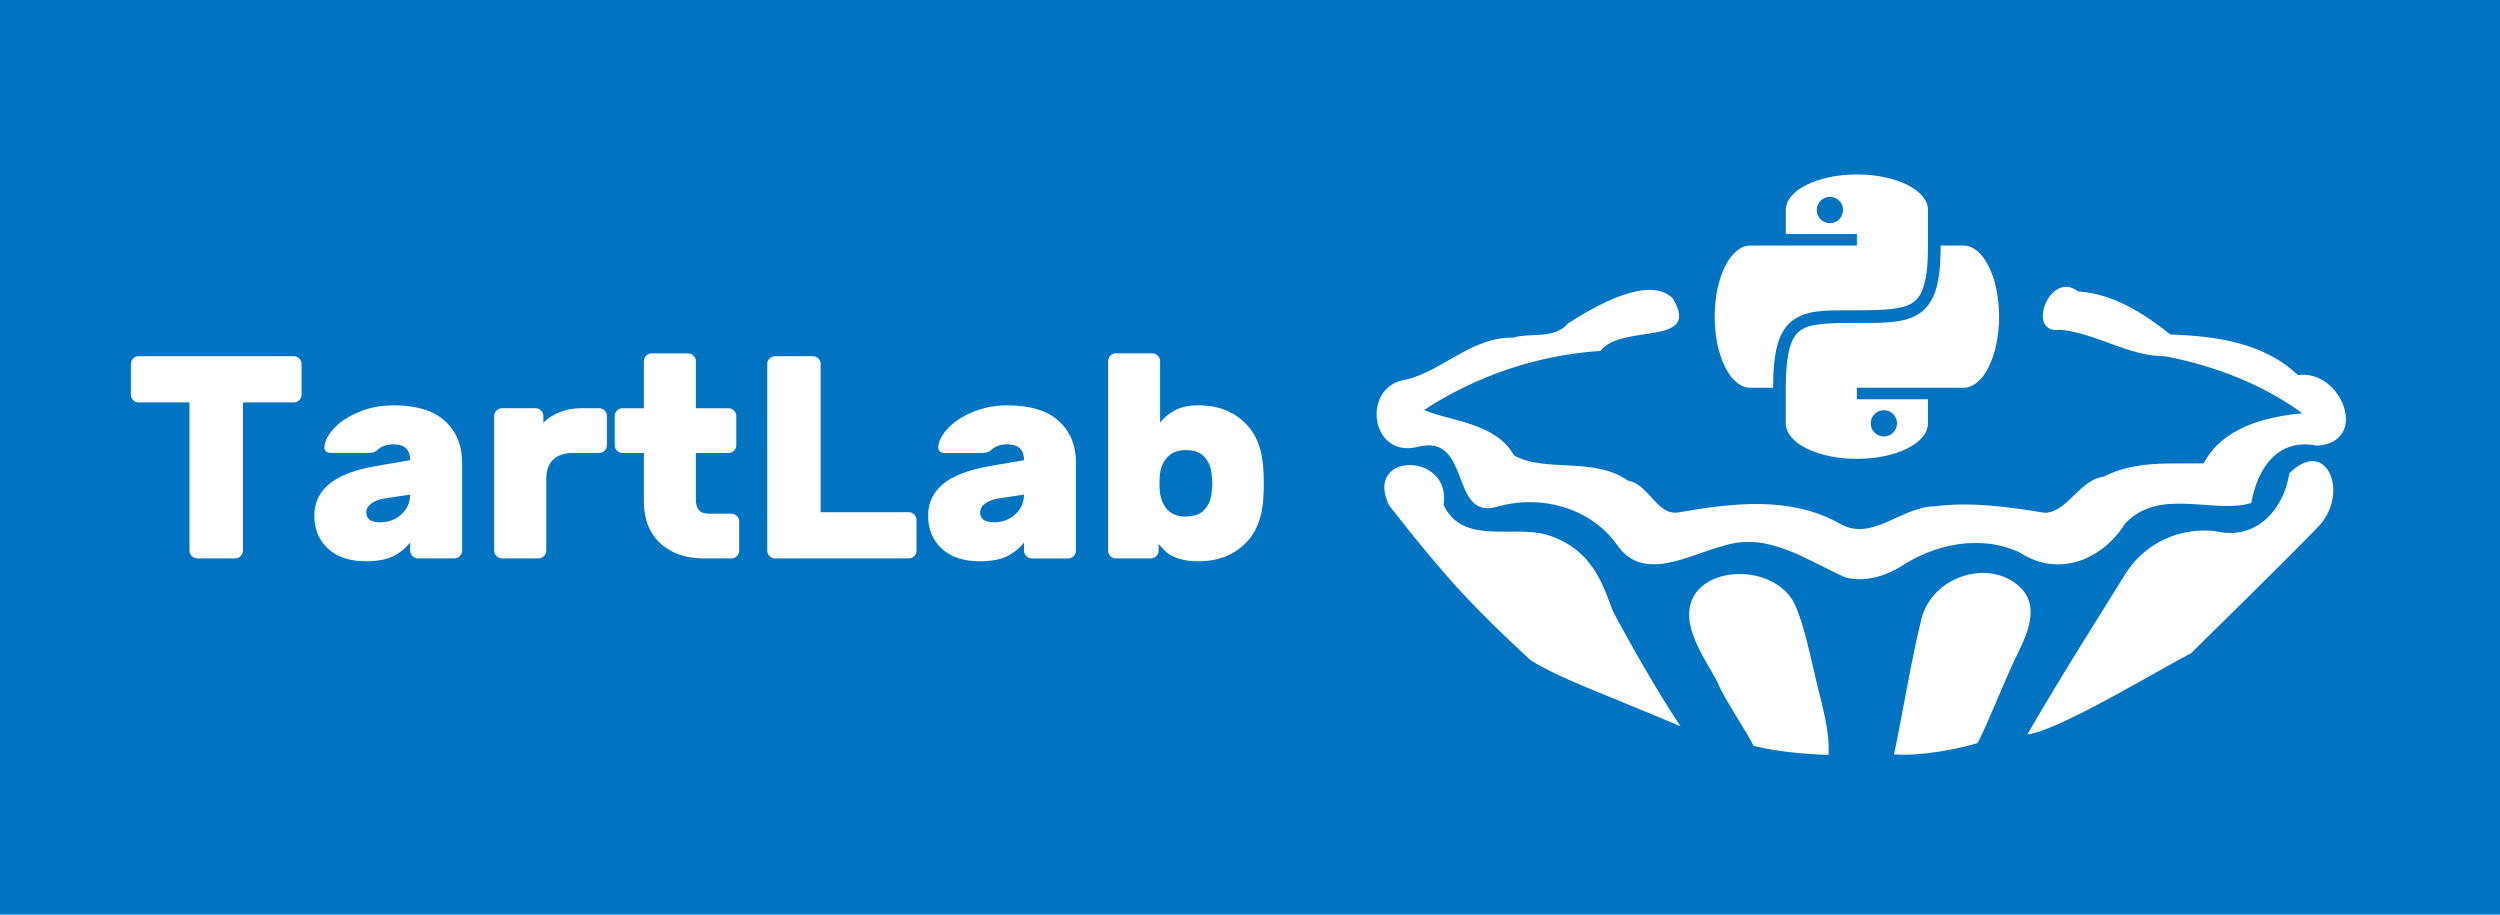 <?xml version="1.0" encoding="UTF-8" standalone="no"?>
<!-- Created with Inkscape (http://www.inkscape.org/) -->

<svg
   width="90.559mm"
   height="33.131mm"
   viewBox="0 0 77.914 28.505"
   version="1.1"
   id="svg5"
   xml:space="preserve"
   inkscape:version="1.3.2 (091e20e, 2023-11-25, custom)"
   sodipodi:docname="TartLabLogoHoriz_bluebg.svg"
   inkscape:export-filename="TartLabLogoHoriz_bluebg.png"
   inkscape:export-xdpi="67.73333"
   inkscape:export-ydpi="67.73333"
   xmlns:inkscape="http://www.inkscape.org/namespaces/inkscape"
   xmlns:sodipodi="http://sodipodi.sourceforge.net/DTD/sodipodi-0.dtd"
   xmlns="http://www.w3.org/2000/svg"
   xmlns:svg="http://www.w3.org/2000/svg"><sodipodi:namedview
     id="namedview7"
     pagecolor="#ffffff"
     bordercolor="#666666"
     borderopacity="1.0"
     inkscape:showpageshadow="2"
     inkscape:pageopacity="0.0"
     inkscape:pagecheckerboard="0"
     inkscape:deskcolor="#d1d1d1"
     inkscape:document-units="mm"
     showgrid="false"
     inkscape:zoom="2.455664"
     inkscape:cx="267.54474"
     inkscape:cy="95.493518"
     inkscape:window-width="2560"
     inkscape:window-height="1494"
     inkscape:window-x="-11"
     inkscape:window-y="-11"
     inkscape:window-maximized="1"
     inkscape:current-layer="layer1" /><defs
     id="defs2" /><g
     inkscape:label="Layer 1"
     inkscape:groupmode="layer"
     id="layer1"
     transform="translate(6.003,-81.832)"><rect
       style="fill:#0074c2;fill-opacity:1;stroke-width:0.221"
       id="rect2"
       width="77.914"
       height="28.505"
       x="-6.003"
       y="81.832" /><path
       style="fill:#ffffff;fill-opacity:1;stroke-width:0.054"
       d="m 48.648,105.075 c -0.161,-0.346 -0.941,-1.519 -1.09,-1.904 -0.15,-0.385 -0.899,-1.35 -0.919,-2.149 -0.037,-1.513 2.387,-1.73 3.197,-0.527 0.337,0.5 0.639,2.057 0.807,2.734 0.168,0.678 0.382,1.433 0.342,2.132 -0.387,-0.015 -1.464,-0.06 -2.337,-0.285 z m 4.379,0.267 c 0.291,-1.402 0.526,-2.885 0.849,-4.208 0.317,-1.3 2.024,-1.9 3.02,-1.055 0.766,0.65 0.208,1.653 -0.093,2.275 -0.289,0.595 -0.848,2.012 -1.17,2.634 -0.561,0.182 -1.813,0.423 -2.607,0.354 z m -11.329,-2.935 c -1.801,-1.666 -2.625,-2.545 -4.409,-4.823 -0.809,-1.671 1.949,-1.681 1.701,-0.015 0.585,1.266 2.16,0.616 3.224,0.933 1.625,0.493 1.828,1.971 2.107,2.49 0.317,0.589 1.249,2.283 2.051,3.476 -2.572,-1.09 -3.693,-1.46 -4.674,-2.06 z m 15.483,2.313 c 1.124,-1.94 2.318,-3.807 3.041,-4.98 0.611,-0.992 1.724,-1.491 2.838,-1.351 1.249,0.298 2.115,-0.677 2.286,-1.809 1.175,-1.163 1.89,0.641 0.904,1.663 -1.062,1.101 -3.095,3.087 -3.97,3.949 -0.913,0.465 -4.178,2.442 -5.099,2.528 z m -5.668,-4.892 c -1.189,-0.518 -2.376,-1.419 -3.761,-0.997 -1.062,0.259 -2.525,1.188 -3.355,-0.012 -0.837,-1.182 -2.418,-1.592 -3.776,-1.183 -1.449,0.373 -0.762,-2.3 -2.431,-1.88 -1.486,0.39 -1.786,-1.883 -0.387,-2.091 1.15,-0.263 2.047,-1.335 3.351,-1.309 0.566,-0.169 1.287,0.061 1.71,-0.444 0.824,-0.53 2.516,-1.518 3.263,-0.785 0.919,1.526 -1.576,0.77 -2.252,1.641 -1.951,0.129 -3.858,0.77 -5.495,1.841 0.708,0.328 2.252,0.392 2.797,1.412 0.962,0.551 2.498,0.038 3.556,0.79 0.687,0.126 0.913,1.155 1.636,0.979 1.633,-0.277 3.402,-0.497 4.925,0.338 1.023,0.636 1.946,-0.507 2.983,-0.514 1.161,-0.152 2.317,0.017 3.457,0.201 0.716,-0.036 1.062,-1.032 1.836,-1.131 0.964,-0.499 2.057,-0.395 3.105,-0.41 0.585,-1.114 1.913,-1.455 3.076,-1.56 -1.245,-0.916 -2.755,-1.485 -4.272,-1.778 -1.165,-9.13e-4 -2.128,-0.716 -3.274,-0.827 -1.099,0.162 -0.331,-1.889 0.558,-1.194 1.101,0.071 2.065,0.695 2.879,1.344 1.402,0.043 2.917,0.253 3.97,1.265 1.361,-0.203 2.26,2.096 0.594,2.198 -1.251,-0.254 -1.865,0.748 -2.046,1.787 -1.194,0.356 -2.86,-0.507 -3.937,0.647 -0.707,1.126 -2.078,1.684 -3.27,0.899 -1.241,-0.583 -2.674,-0.266 -3.775,0.469 -0.507,0.291 -1.085,0.451 -1.665,0.306 z"
       id="path516"
       sodipodi:nodetypes="czsszcccsssccccssscccssssccsssssssssssssssscssssssssscsscss" /><path
       d="m 3.152,92.933 q 0.099,0 0.171,0.072 0.072,0.072 0.072,0.171 v 0.954 q 0,0.099 -0.072,0.171 -0.072,0.072 -0.171,0.072 H 1.568 v 4.618 q 0,0.099 -0.072,0.171 -0.072,0.072 -0.171,0.072 H 0.145 q -0.099,0 -0.171,-0.072 -0.072,-0.072 -0.072,-0.171 V 94.374 H -1.682 q -0.099,0 -0.171,-0.072 -0.072,-0.072 -0.072,-0.171 v -0.954 q 0,-0.099 0.072,-0.171 0.072,-0.072 0.171,-0.072 z m 3.628,3.241 q 0,-0.495 -0.522,-0.495 -0.297,0 -0.486,0.162 -0.072,0.072 -0.144,0.09 -0.072,0.018 -0.18,0.018 H 4.305 q -0.09,0 -0.153,-0.054 -0.054,-0.054 -0.045,-0.144 0.027,-0.279 0.306,-0.576 0.288,-0.306 0.774,-0.504 0.486,-0.207 1.071,-0.207 1.071,0 1.602,0.486 0.54,0.486 0.54,1.314 v 2.728 q 0,0.099 -0.072,0.171 -0.072,0.072 -0.171,0.072 H 7.023 q -0.099,0 -0.171,-0.072 -0.072,-0.072 -0.072,-0.171 v -0.252 q -0.234,0.288 -0.558,0.441 -0.324,0.144 -0.819,0.144 -0.756,0 -1.188,-0.396 -0.423,-0.396 -0.423,-1.026 0,-0.603 0.468,-0.99 0.468,-0.387 1.467,-0.558 z M 5.952,97.372 q -0.252,0.045 -0.396,0.162 -0.144,0.108 -0.144,0.27 0,0.306 0.432,0.306 0.396,0 0.666,-0.252 0.27,-0.252 0.27,-0.612 z m 6.716,-2.818 q 0.099,0 0.171,0.072 0.072,0.072 0.072,0.171 v 0.909 q 0,0.099 -0.072,0.171 -0.072,0.072 -0.171,0.072 h -0.819 q -0.405,0 -0.621,0.216 -0.207,0.207 -0.207,0.612 v 2.215 q 0,0.099 -0.072,0.171 -0.072,0.072 -0.171,0.072 H 9.643 q -0.099,0 -0.171,-0.072 -0.072,-0.072 -0.072,-0.171 v -4.195 q 0,-0.099 0.072,-0.171 0.072,-0.072 0.171,-0.072 h 1.044 q 0.099,0 0.171,0.072 0.072,0.072 0.072,0.171 v 0.207 q 0.468,-0.45 1.197,-0.45 z m 3.016,2.854 q 0,0.432 0.387,0.432 h 0.72 q 0.099,0 0.171,0.072 0.072,0.072 0.072,0.171 v 0.909 q 0,0.099 -0.072,0.171 -0.072,0.072 -0.171,0.072 h -0.855 q -0.855,0 -1.368,-0.477 -0.504,-0.477 -0.504,-1.296 v -1.512 h -0.666 q -0.099,0 -0.171,-0.072 -0.072,-0.072 -0.072,-0.171 v -0.909 q 0,-0.099 0.072,-0.171 0.072,-0.072 0.171,-0.072 h 0.666 v -1.467 q 0,-0.099 0.072,-0.171 0.072,-0.072 0.171,-0.072 h 1.134 q 0.099,0 0.171,0.072 0.072,0.072 0.072,0.171 v 1.467 h 1.017 q 0.099,0 0.171,0.072 0.072,0.072 0.072,0.171 v 0.909 q 0,0.099 -0.072,0.171 -0.072,0.072 -0.171,0.072 h -1.017 z m 6.635,0.387 q 0.099,0 0.171,0.072 0.072,0.072 0.072,0.171 v 0.954 q 0,0.099 -0.072,0.171 -0.072,0.072 -0.171,0.072 h -4.168 q -0.099,0 -0.171,-0.072 -0.072,-0.072 -0.072,-0.171 v -5.816 q 0,-0.099 0.072,-0.171 0.072,-0.072 0.171,-0.072 h 1.179 q 0.099,0 0.171,0.072 0.072,0.072 0.072,0.171 v 4.618 z m 3.592,-1.62 q 0,-0.495 -0.522,-0.495 -0.297,0 -0.486,0.162 -0.072,0.072 -0.144,0.09 -0.072,0.018 -0.18,0.018 h -1.143 q -0.09,0 -0.153,-0.054 -0.054,-0.054 -0.045,-0.144 0.027,-0.279 0.306,-0.576 0.288,-0.306 0.774,-0.504 0.486,-0.207 1.071,-0.207 1.071,0 1.602,0.486 0.54,0.486 0.54,1.314 v 2.728 q 0,0.099 -0.072,0.171 -0.072,0.072 -0.171,0.072 h -1.134 q -0.099,0 -0.171,-0.072 -0.072,-0.072 -0.072,-0.171 v -0.252 q -0.234,0.288 -0.558,0.441 -0.324,0.144 -0.819,0.144 -0.756,0 -1.188,-0.396 -0.423,-0.396 -0.423,-1.026 0,-0.603 0.468,-0.99 0.468,-0.387 1.467,-0.558 z m -0.828,1.197 q -0.252,0.045 -0.396,0.162 -0.144,0.108 -0.144,0.27 0,0.306 0.432,0.306 0.396,0 0.666,-0.252 0.27,-0.252 0.27,-0.612 z m 8.291,-0.837 q 0.009,0.09 0.009,0.36 0,0.279 -0.009,0.369 -0.036,1.017 -0.603,1.539 -0.558,0.522 -1.413,0.522 -0.369,0 -0.612,-0.081 -0.234,-0.072 -0.369,-0.18 -0.126,-0.108 -0.27,-0.279 v 0.207 q 0,0.099 -0.072,0.171 -0.072,0.072 -0.171,0.072 h -1.089 q -0.099,0 -0.171,-0.072 -0.072,-0.072 -0.072,-0.171 v -5.906 q 0,-0.099 0.072,-0.171 0.072,-0.072 0.171,-0.072 h 1.134 q 0.099,0 0.171,0.072 0.072,0.072 0.072,0.171 v 1.918 q 0.162,-0.216 0.45,-0.378 0.288,-0.162 0.756,-0.162 0.864,0 1.422,0.531 0.558,0.522 0.594,1.539 z m -2.422,-0.675 q -0.369,0 -0.567,0.216 -0.198,0.207 -0.234,0.504 -0.018,0.18 -0.018,0.315 0,0.135 0.018,0.315 0.045,0.306 0.234,0.513 0.198,0.207 0.567,0.207 0.396,0 0.585,-0.216 0.198,-0.216 0.225,-0.567 0.018,-0.18 0.018,-0.252 0,-0.072 -0.018,-0.252 -0.027,-0.351 -0.225,-0.567 -0.189,-0.216 -0.585,-0.216 z"
       id="text1"
       style="font-weight:bold;font-size:8.104px;line-height:1.25;font-family:Rubik;-inkscape-font-specification:'Rubik, Bold';fill:#ffffff;fill-opacity:1;stroke-width:0.141"
       aria-label="TartLab" /><path
       id="rect1"
       style="fill:#ffffff;fill-opacity:1;stroke-width:0.222"
       d="m 51.868,87.269 c -1.228,0 -2.216,0.494 -2.216,1.108 v 1.108 h -1.108 c -0.614,0 -1.108,0.989 -1.108,2.216 0,1.228 0.494,2.216 1.108,2.216 h 0.714 c 0,-0.564 0.04,-0.994 0.133,-1.334 0.094,-0.34 0.25,-0.594 0.473,-0.763 0.447,-0.336 1.062,-0.317 1.893,-0.317 0.942,0 1.541,-0.021 1.856,-0.241 0.157,-0.11 0.269,-0.269 0.35,-0.551 0.081,-0.282 0.122,-0.682 0.122,-1.227 h 0.394 c 0,0.564 -0.039,0.994 -0.137,1.336 -0.098,0.341 -0.264,0.598 -0.503,0.765 -0.476,0.333 -1.14,0.313 -2.082,0.313 -0.831,0 -1.367,0.02 -1.656,0.237 -0.144,0.109 -0.252,0.27 -0.33,0.553 -0.078,0.283 -0.119,0.684 -0.119,1.229 h -2.02e-4 v 1.108 c 0,0.614 0.988,1.108 2.216,1.108 1.228,0 2.216,-0.494 2.216,-1.108 v -0.749 h -2.216 v -0.359 h 2.216 v -4.39e-4 h 1.108 c 0.614,0 1.108,-0.988 1.108,-2.216 0,-1.228 -0.494,-2.216 -1.108,-2.216 h -1.108 v -1.108 c 0,-0.614 -0.989,-1.108 -2.216,-1.108 z m -0.841,0.698 c 0.226,1.7e-5 0.41,0.184 0.41,0.41 -1.7e-5,0.226 -0.184,0.41 -0.41,0.41 -0.226,-1.7e-5 -0.41,-0.184 -0.41,-0.41 1.7e-5,-0.226 0.184,-0.41 0.41,-0.41 z m -1.375,1.16 h 2.216 v 0.358 h -2.216 z m 3.057,5.489 c 0.226,1.7e-5 0.41,0.184 0.41,0.41 4.2e-5,0.226 -0.184,0.41 -0.41,0.41 -0.227,4.1e-5 -0.41,-0.184 -0.41,-0.41 1.7e-5,-0.226 0.184,-0.41 0.41,-0.41 z"
       sodipodi:nodetypes="cscssscsssssccsssssccssscccccssscsccccccccccccccccc" /></g></svg>
